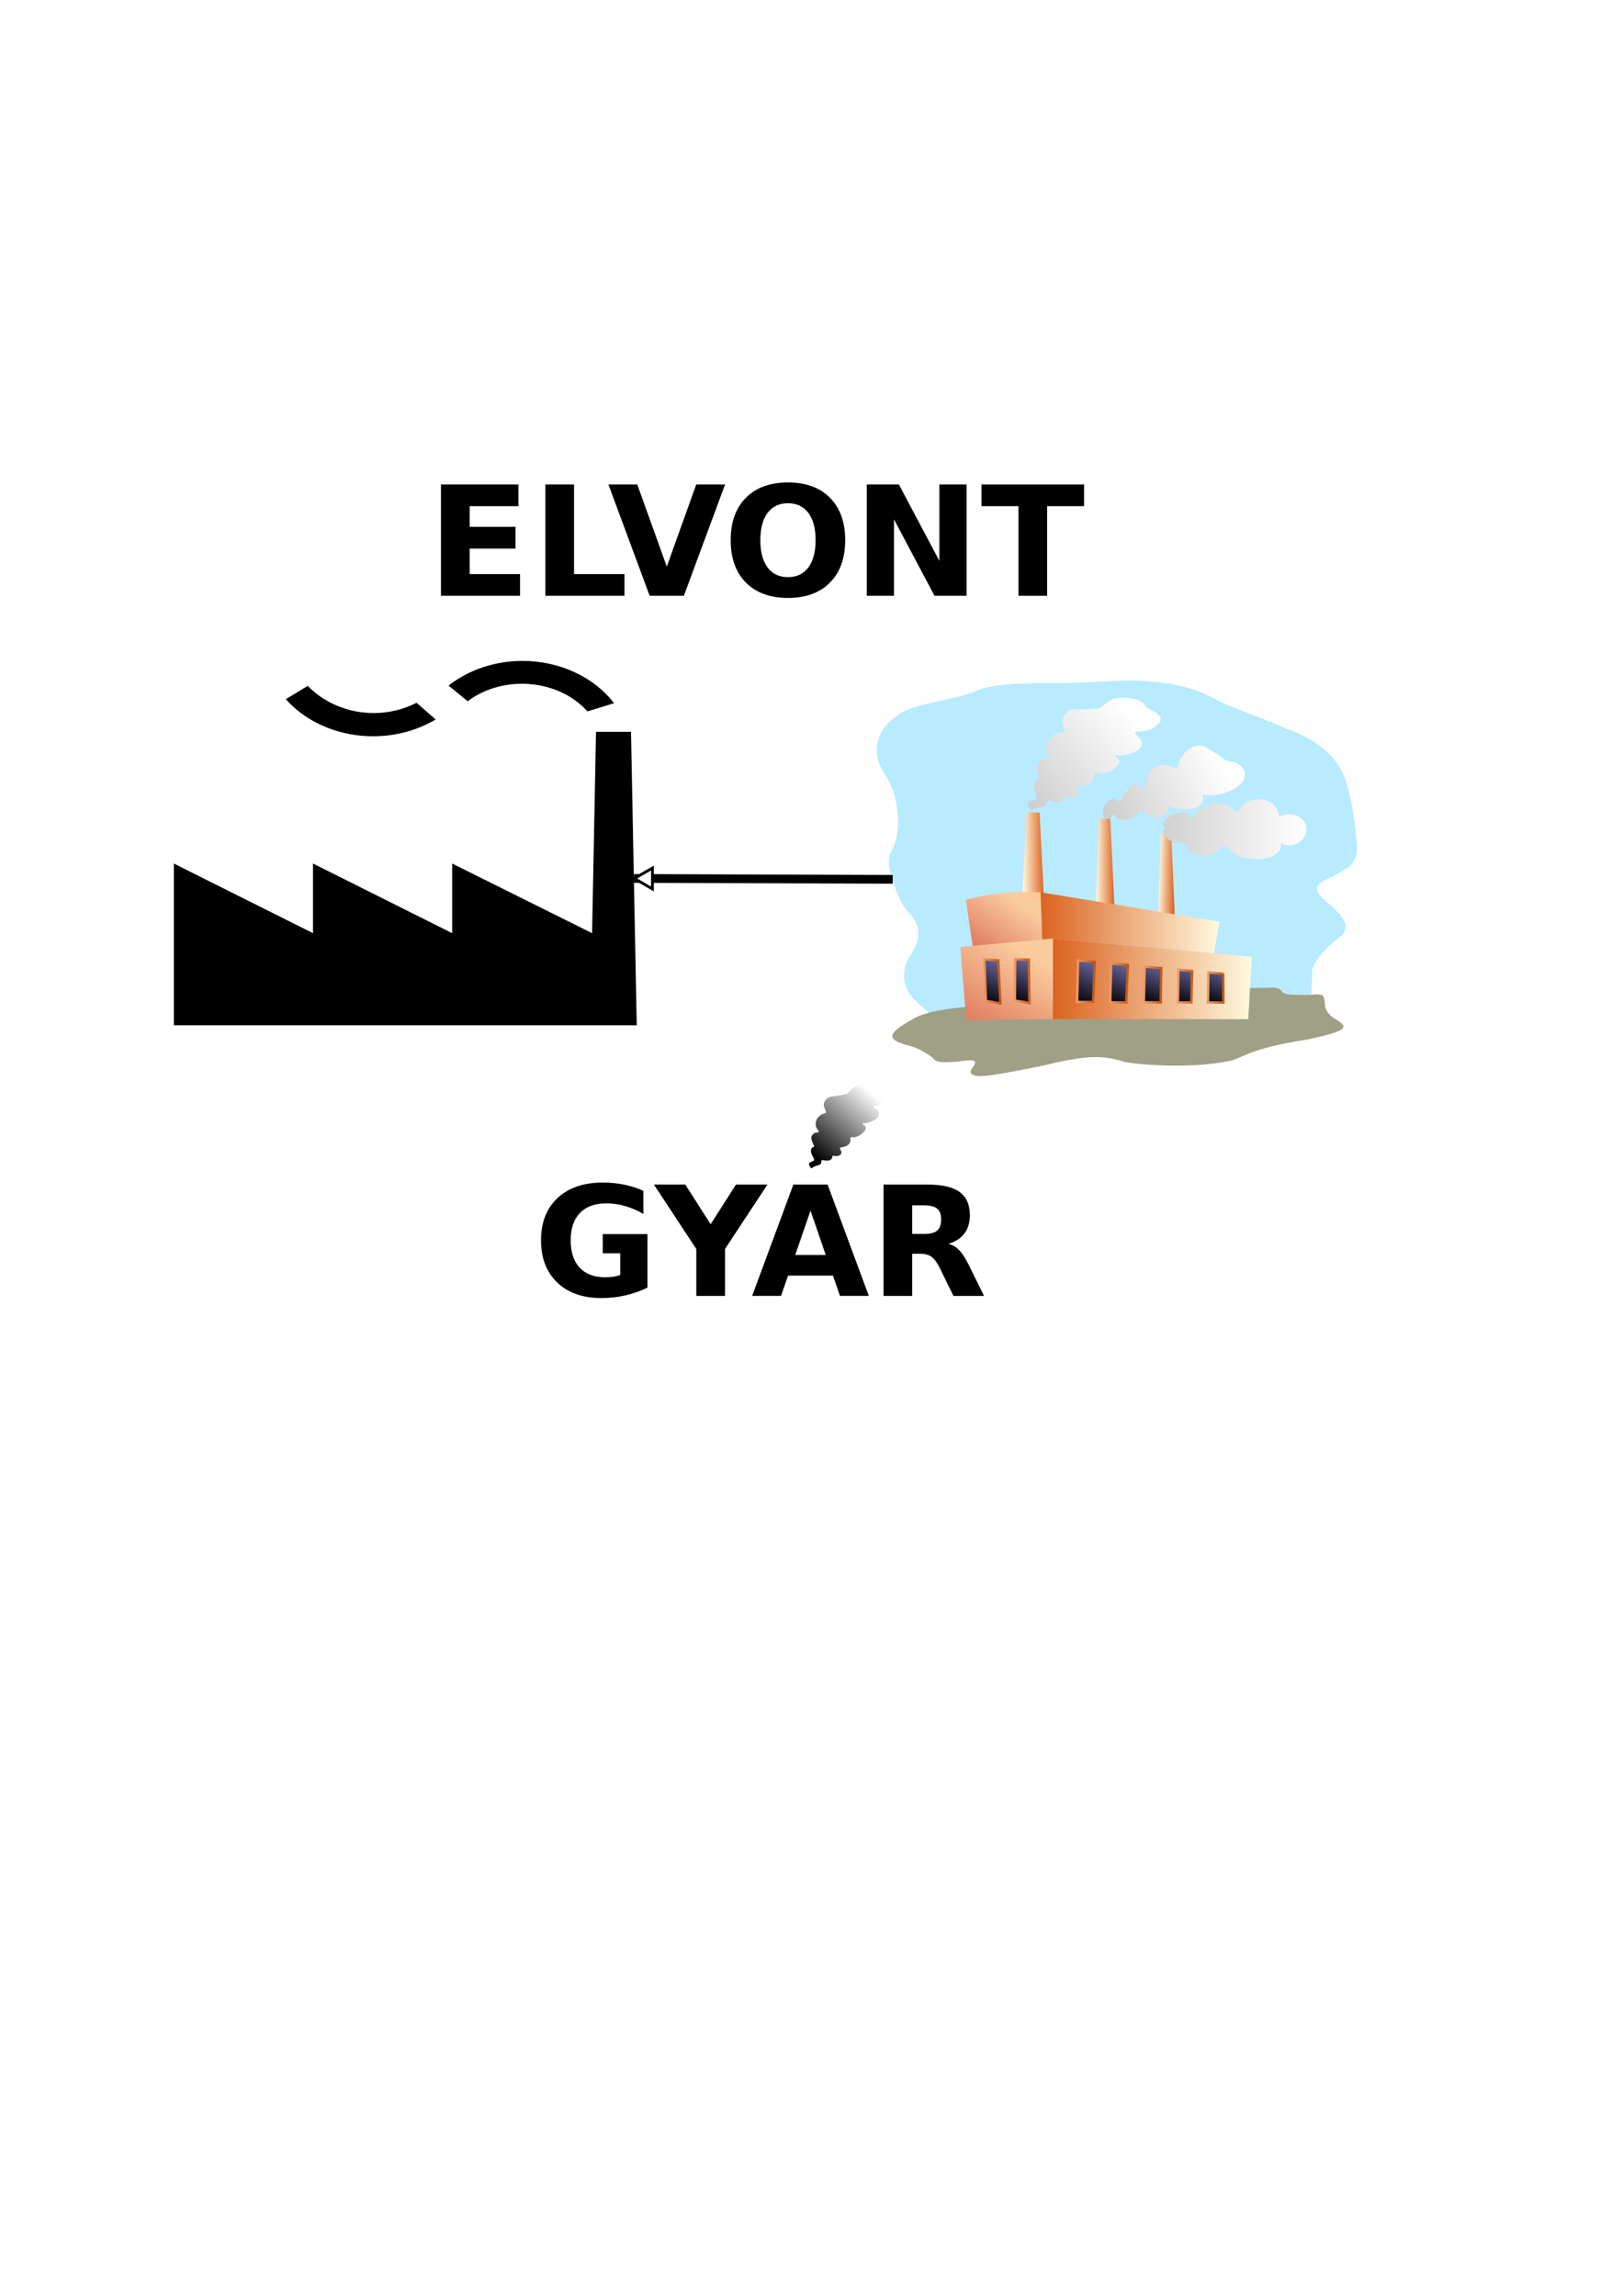 <?xml version="1.0" encoding="UTF-8" standalone="no"?>
<!-- Created with Inkscape (http://www.inkscape.org/) -->

<svg
   xmlns:dc="http://purl.org/dc/elements/1.1/"
   xmlns:cc="http://creativecommons.org/ns#"
   xmlns:rdf="http://www.w3.org/1999/02/22-rdf-syntax-ns#"
   xmlns:svg="http://www.w3.org/2000/svg"
   xmlns="http://www.w3.org/2000/svg"
   xmlns:xlink="http://www.w3.org/1999/xlink"
   xmlns:sodipodi="http://sodipodi.sourceforge.net/DTD/sodipodi-0.dtd"
   xmlns:inkscape="http://www.inkscape.org/namespaces/inkscape"
   width="210mm"
   height="297mm"
   viewBox="0 0 744.094 1052.362"
   id="svg2"
   version="1.1"
   inkscape:version="0.91 r13725"
   sodipodi:docname="elvontgyar.svg">
  <defs
     id="defs4">
    <linearGradient
       inkscape:collect="always"
       id="linearGradient5754">
      <stop
         style="stop-color:#000000;stop-opacity:1;"
         offset="0"
         id="stop5756" />
      <stop
         style="stop-color:#000000;stop-opacity:0;"
         offset="1"
         id="stop5758" />
    </linearGradient>
    <marker
       inkscape:stockid="EmptyTriangleInL"
       orient="auto"
       refY="0.0"
       refX="0.0"
       id="EmptyTriangleInL"
       style="overflow:visible"
       inkscape:isstock="true">
      <path
         id="path4670"
         d="M 5.77,0.0 L -2.88,5.0 L -2.88,-5.0 L 5.77,0.0 z "
         style="fill-rule:evenodd;fill:#ffffff;stroke:#000000;stroke-width:1pt;stroke-opacity:1"
         transform="scale(-0.8) translate(-6,0)" />
    </marker>
    <marker
       inkscape:stockid="EmptyTriangleOutL"
       orient="auto"
       refY="0.0"
       refX="0.0"
       id="EmptyTriangleOutL"
       style="overflow:visible"
       inkscape:isstock="true">
      <path
         id="path4679"
         d="M 5.77,0.0 L -2.88,5.0 L -2.88,-5.0 L 5.77,0.0 z "
         style="fill-rule:evenodd;fill:#ffffff;stroke:#000000;stroke-width:1pt;stroke-opacity:1"
         transform="scale(0.8) translate(-6,0)" />
    </marker>
    <linearGradient
       id="linearGradient11076">
      <stop
         id="stop11078"
         offset="0"
         style="stop-color:#dc611d;stop-opacity:0.941;" />
      <stop
         id="stop11080"
         offset="1"
         style="stop-color:#fdf3d7;stop-opacity:1;" />
    </linearGradient>
    <linearGradient
       id="linearGradient9998">
      <stop
         id="stop10000"
         offset="0"
         style="stop-color:#c05b17;stop-opacity:1;" />
      <stop
         style="stop-color:#f19a64;stop-opacity:1;"
         offset="1"
         id="stop10002" />
    </linearGradient>
    <linearGradient
       id="linearGradient9005">
      <stop
         style="stop-color:#636095;stop-opacity:1;"
         offset="0"
         id="stop9996" />
      <stop
         id="stop9009"
         offset="1"
         style="stop-color:#07070c;stop-opacity:1;" />
    </linearGradient>
    <linearGradient
       id="linearGradient8020">
      <stop
         id="stop8022"
         offset="0"
         style="stop-color:#cecece;stop-opacity:1;" />
      <stop
         id="stop8024"
         offset="1"
         style="stop-color:#ffffff;stop-opacity:1;" />
    </linearGradient>
    <linearGradient
       id="linearGradient8004">
      <stop
         id="stop8006"
         offset="0"
         style="stop-color:#dc621f;stop-opacity:1;" />
      <stop
         id="stop8008"
         offset="1"
         style="stop-color:#fffae0;stop-opacity:1;" />
    </linearGradient>
    <linearGradient
       id="linearGradient7998">
      <stop
         style="stop-color:#e38165;stop-opacity:1;"
         offset="0"
         id="stop8000" />
      <stop
         id="stop8010"
         offset="1"
         style="stop-color:#fec997;stop-opacity:0.941;" />
    </linearGradient>
    <linearGradient
       gradientUnits="userSpaceOnUse"
       y2="252.327"
       x2="165.881"
       y1="252.097"
       x1="181.415"
       id="linearGradient7996"
       xlink:href="#linearGradient9998"
       inkscape:collect="always" />
    <linearGradient
       gradientUnits="userSpaceOnUse"
       y2="389.505"
       x2="600"
       y1="389.505"
       x1="200"
       id="linearGradient8026"
       xlink:href="#linearGradient8020"
       inkscape:collect="always" />
    <linearGradient
       gradientUnits="userSpaceOnUse"
       y2="265.517"
       x2="166.963"
       y1="234.893"
       x1="180.103"
       id="linearGradient10022"
       xlink:href="#linearGradient9005"
       inkscape:collect="always" />
    <linearGradient
       gradientTransform="matrix(0.927,0,0,0.933,458.205,363.987)"
       y2="265.517"
       x2="166.963"
       y1="234.893"
       x1="180.103"
       gradientUnits="userSpaceOnUse"
       id="linearGradient10026"
       xlink:href="#linearGradient9005"
       inkscape:collect="always" />
    <linearGradient
       gradientTransform="matrix(0.927,0,0,0.933,458.205,363.987)"
       y2="252.327"
       x2="165.881"
       y1="252.097"
       x1="181.415"
       gradientUnits="userSpaceOnUse"
       id="linearGradient10028"
       xlink:href="#linearGradient9998"
       inkscape:collect="always" />
    <linearGradient
       y2="265.517"
       x2="166.963"
       y1="234.893"
       x1="180.103"
       gradientTransform="matrix(0.89,0,0,0.898,493.012,372.608)"
       gradientUnits="userSpaceOnUse"
       id="linearGradient10032"
       xlink:href="#linearGradient9005"
       inkscape:collect="always" />
    <linearGradient
       y2="252.327"
       x2="165.881"
       y1="252.097"
       x1="181.415"
       gradientTransform="matrix(0.89,0,0,0.898,493.012,372.608)"
       gradientUnits="userSpaceOnUse"
       id="linearGradient10034"
       xlink:href="#linearGradient9998"
       inkscape:collect="always" />
    <linearGradient
       y2="265.517"
       x2="166.963"
       y1="234.893"
       x1="180.103"
       gradientTransform="matrix(0.866,0,0,0.875,525.376,379.652)"
       gradientUnits="userSpaceOnUse"
       id="linearGradient10038"
       xlink:href="#linearGradient9005"
       inkscape:collect="always" />
    <linearGradient
       y2="252.327"
       x2="165.881"
       y1="252.097"
       x1="181.415"
       gradientTransform="matrix(0.866,0,0,0.875,525.376,379.652)"
       gradientUnits="userSpaceOnUse"
       id="linearGradient10040"
       xlink:href="#linearGradient9998"
       inkscape:collect="always" />
    <linearGradient
       y2="265.517"
       x2="166.963"
       y1="234.893"
       x1="180.103"
       gradientTransform="matrix(0.834,0,0,0.845,555.53,387.208)"
       gradientUnits="userSpaceOnUse"
       id="linearGradient10044"
       xlink:href="#linearGradient9005"
       inkscape:collect="always" />
    <linearGradient
       y2="252.327"
       x2="165.881"
       y1="252.097"
       x1="181.415"
       gradientTransform="matrix(0.834,0,0,0.845,555.53,387.208)"
       gradientUnits="userSpaceOnUse"
       id="linearGradient10046"
       xlink:href="#linearGradient9998"
       inkscape:collect="always" />
    <linearGradient
       gradientTransform="translate(149.764,225.005)"
       y2="265.517"
       x2="166.963"
       y1="234.893"
       x1="180.103"
       gradientUnits="userSpaceOnUse"
       id="linearGradient10054"
       xlink:href="#linearGradient9005"
       inkscape:collect="always" />
    <linearGradient
       gradientTransform="translate(149.764,225.005)"
       y2="252.327"
       x2="165.881"
       y1="252.097"
       x1="181.415"
       gradientUnits="userSpaceOnUse"
       id="linearGradient10056"
       xlink:href="#linearGradient9998"
       inkscape:collect="always" />
    <linearGradient
       y2="265.517"
       x2="166.963"
       y1="234.893"
       x1="180.103"
       gradientTransform="translate(124.187,225.349)"
       gradientUnits="userSpaceOnUse"
       id="linearGradient10060"
       xlink:href="#linearGradient9005"
       inkscape:collect="always" />
    <linearGradient
       y2="252.327"
       x2="165.881"
       y1="252.097"
       x1="181.415"
       gradientTransform="translate(124.187,225.349)"
       gradientUnits="userSpaceOnUse"
       id="linearGradient10062"
       xlink:href="#linearGradient9998"
       inkscape:collect="always" />
    <linearGradient
       gradientTransform="translate(418,345.035)"
       gradientUnits="userSpaceOnUse"
       y2="165.929"
       x2="234.229"
       y1="166.253"
       x1="248.296"
       id="linearGradient11046"
       xlink:href="#linearGradient8004"
       inkscape:collect="always" />
    <linearGradient
       gradientTransform="translate(418,345.035)"
       gradientUnits="userSpaceOnUse"
       y2="150.968"
       x2="182.291"
       y1="150.968"
       x1="198.076"
       id="linearGradient11048"
       xlink:href="#linearGradient8004"
       inkscape:collect="always" />
    <linearGradient
       gradientTransform="translate(418,345.035)"
       gradientUnits="userSpaceOnUse"
       y2="141.159"
       x2="121.188"
       y1="140.997"
       x1="139.264"
       id="linearGradient11050"
       xlink:href="#linearGradient8004"
       inkscape:collect="always" />
    <linearGradient
       gradientTransform="translate(418,345.035)"
       gradientUnits="userSpaceOnUse"
       y2="33.227"
       x2="216.703"
       y1="107.645"
       x1="131.532"
       id="linearGradient11058"
       xlink:href="#linearGradient8020"
       inkscape:collect="always" />
    <linearGradient
       gradientTransform="translate(418,345.035)"
       gradientUnits="userSpaceOnUse"
       y2="71.261"
       x2="289.73"
       y1="116.261"
       x1="195.032"
       id="linearGradient11066"
       xlink:href="#linearGradient8020"
       inkscape:collect="always" />
    <linearGradient
       gradientTransform="translate(418,345.035)"
       gradientUnits="userSpaceOnUse"
       y2="201.425"
       x2="286.037"
       y1="201.425"
       x1="135.847"
       id="linearGradient11101"
       xlink:href="#linearGradient8004"
       inkscape:collect="always" />
    <linearGradient
       gradientTransform="translate(418,345.035)"
       gradientUnits="userSpaceOnUse"
       y2="182.602"
       x2="114.379"
       y1="220.695"
       x1="88.208"
       id="linearGradient11109"
       xlink:href="#linearGradient7998"
       inkscape:collect="always" />
    <linearGradient
       gradientTransform="translate(418,345.035)"
       gradientUnits="userSpaceOnUse"
       y2="223.837"
       x2="120.893"
       y1="282.6"
       x1="83.622"
       id="linearGradient11117"
       xlink:href="#linearGradient7998"
       inkscape:collect="always" />
    <linearGradient
       gradientTransform="translate(418,345.035)"
       gradientUnits="userSpaceOnUse"
       y2="248.197"
       x2="312.827"
       y1="248.197"
       x1="146.021"
       id="linearGradient11125"
       xlink:href="#linearGradient8004"
       inkscape:collect="always" />
    <linearGradient
       gradientTransform="translate(418,345.035)"
       gradientUnits="userSpaceOnUse"
       y2="123.425"
       x2="357.933"
       y1="123.425"
       x1="231.876"
       id="linearGradient12102"
       xlink:href="#linearGradient8020"
       inkscape:collect="always" />
    <linearGradient
       gradientTransform="translate(200,215.005)"
       y2="248.197"
       x2="312.827"
       y1="248.197"
       x1="146.021"
       gradientUnits="userSpaceOnUse"
       id="linearGradient14048"
       xlink:href="#linearGradient8004"
       inkscape:collect="always" />
    <linearGradient
       y2="265.517"
       x2="166.963"
       y1="234.893"
       x1="180.103"
       gradientTransform="matrix(0.927,0,0,0.998,430.63,346.175)"
       gradientUnits="userSpaceOnUse"
       id="linearGradient2244"
       xlink:href="#linearGradient9005"
       inkscape:collect="always" />
    <linearGradient
       y2="252.327"
       x2="165.881"
       y1="252.097"
       x1="181.415"
       gradientTransform="matrix(0.927,0,0,0.998,430.63,346.175)"
       gradientUnits="userSpaceOnUse"
       id="linearGradient2246"
       xlink:href="#linearGradient9998"
       inkscape:collect="always" />
    <linearGradient
       y2="265.517"
       x2="166.963"
       y1="234.893"
       x1="180.103"
       gradientTransform="matrix(0.927,0,0,0.998,378.239,345.121)"
       gradientUnits="userSpaceOnUse"
       id="linearGradient2250"
       xlink:href="#linearGradient9005"
       inkscape:collect="always" />
    <linearGradient
       y2="252.327"
       x2="165.881"
       y1="252.097"
       x1="181.415"
       gradientTransform="matrix(0.927,0,0,0.998,378.239,345.121)"
       gradientUnits="userSpaceOnUse"
       id="linearGradient2252"
       xlink:href="#linearGradient9998"
       inkscape:collect="always" />
    <linearGradient
       y2="265.517"
       x2="166.963"
       y1="234.893"
       x1="180.103"
       gradientTransform="matrix(0.927,0,0,0.998,352.448,345.202)"
       gradientUnits="userSpaceOnUse"
       id="linearGradient2257"
       xlink:href="#linearGradient9005"
       inkscape:collect="always" />
    <linearGradient
       y2="252.327"
       x2="165.881"
       y1="252.097"
       x1="181.415"
       gradientTransform="matrix(0.927,0,0,0.998,352.448,345.202)"
       gradientUnits="userSpaceOnUse"
       id="linearGradient2259"
       xlink:href="#linearGradient9998"
       inkscape:collect="always" />
    <linearGradient
       inkscape:collect="always"
       xlink:href="#linearGradient5754"
       id="linearGradient5760"
       x1="369.262"
       y1="768.405"
       x2="394.977"
       y2="738.595"
       gradientUnits="userSpaceOnUse"
       gradientTransform="translate(5.29,-237.266)" />
  </defs>
  <sodipodi:namedview
     id="base"
     pagecolor="#ffffff"
     bordercolor="#666666"
     borderopacity="1.0"
     inkscape:pageopacity="0.0"
     inkscape:pageshadow="2"
     inkscape:zoom="1.1570521"
     inkscape:cx="182.52757"
     inkscape:cy="586.06382"
     inkscape:document-units="px"
     inkscape:current-layer="layer1"
     showgrid="false"
     inkscape:snap-bbox="true"
     inkscape:snap-bbox-midpoints="true"
     inkscape:snap-page="false"
     showguides="true"
     inkscape:guide-bbox="true"
     inkscape:snap-bbox-edge-midpoints="false"
     inkscape:object-paths="true"
     inkscape:window-width="1920"
     inkscape:window-height="1027"
     inkscape:window-x="1680"
     inkscape:window-y="0"
     inkscape:window-maximized="1"
     inkscape:snap-global="true"
     inkscape:object-nodes="true"
     inkscape:snap-smooth-nodes="true">
    <sodipodi:guide
       position="349.588,790.168"
       orientation="1,0"
       id="guide3711" />
    <sodipodi:guide
       position="169.916,649.609"
       orientation="0,1"
       id="guide4366" />
  </sodipodi:namedview>
  <g
     inkscape:label="Layer 1"
     inkscape:groupmode="layer"
     id="layer1">
    <g
       transform="matrix(0.957,0,0,0.818,-55.457,209.393)"
       id="g1935">
      <polygon
         points="341.6,266.94 274.57,227.92 274.57,227.92 274.57,266.94 207.9,227.92 207.9,266.94 141.23,227.92 141.23,318.56 362.99,318.56 360.25,154.12 343.48,154.12 "
         id="polygon1945" />
      <path
         d="m 205.38,128.34 c 7.78,9.5 19.37,15.26 31.68,15.26 7.2,0 14.26,-2.08 20.45,-5.76 l 9.14,9.36 C 243.54,163.26 212,158.29 194.87,135.83 l 10.51,-7.49 z"
         id="path1947"
         inkscape:connector-curvature="0" />
      <path
         d="m 339.37,142.67 12.75,-4.61 c -9.65,-14.69 -26.07,-23.69 -43.85,-23.69 -13.18,0 -25.78,4.97 -35.43,13.83 l 9.15,8.78 c 17.06,-15.05 43.56,-12.46 57.38,5.69 z"
         id="path1949"
         inkscape:connector-curvature="0" />
    </g>
    <g
       transform="matrix(0.55,0,0,0.55,292.065,188.369)"
       id="layer1-3"
       inkscape:label="Layer 1">
      <g
         transform="translate(-217.952,-119.892)"
         id="g2301">
        <path
           style="fill:#b8ebff;fill-opacity:1;fill-rule:evenodd;stroke:#000000;stroke-width:0;stroke-linecap:butt;stroke-linejoin:miter;stroke-miterlimit:4;stroke-dasharray:none;stroke-opacity:1"
           d="m 434.563,374.11 c 12.437,-11.275 49.516,-12.336 69.851,-22.503 15.058,-5.009 46.248,-5.041 69.13,-5.041 24.064,0.184 44.884,-2.754 62.836,-1.883 25.511,1.238 45.78,5.277 66.064,16.645 14.104,7.306 40.807,15.633 55.988,23.224 25.296,8.238 43.071,23.088 49.868,42.126 4.413,14.495 7.553,30.048 9.001,47.887 3.608,22.158 -5.126,25.154 -14.866,30.857 -12.998,7.611 -29.96,9.191 -4.396,27.832 3.06,4.1 6.699,5.401 10.442,14.222 0.448,3.781 -0.598,7.636 -4.501,10.622 -17.237,13.19 -23.723,24.958 -23.404,29.885 0.522,8.047 -0.54,6.91 -0.54,24.484 -107.418,42.901 -209.317,31.786 -307.036,15.392 -8.754,-2.189 -20.547,-14.066 -24.394,-17.913 -9.881,-10.151 -10.802,-24.045 -2.79,-36.636 7.381,-10.568 10.172,-22.682 -0.09,-33.935 -7.291,-7.246 -12.233,-19.01 -15.122,-30.605 -2.3,-5.752 -4.935,-16.234 0,-23.404 4.338,-5.886 10.532,-35.887 -5.761,-62.289 -11.57,-15.581 -9.349,-36.448 9.721,-48.967 z"
           id="path2239"
           sodipodi:nodetypes="cccsccccsccssccccccccc"
           inkscape:connector-curvature="0" />
        <path
           style="fill:#a0a086;fill-opacity:1;fill-rule:evenodd;stroke:#000000;stroke-width:0;stroke-linecap:butt;stroke-linejoin:miter;stroke-miterlimit:4;stroke-dasharray:none;stroke-opacity:1"
           d="m 705.324,602.024 -190.109,12.962 c -23.755,1.102 -55.852,3.912 -67.87,12.062 -19.483,10.79 -22.953,16.285 -4.321,21.423 9.001,2.156 11.705,4.412 19.803,9.181 4.017,3.696 3.258,6.121 22.503,4.501 15.033,-2.205 16.78,-1.138 12.242,5.041 -3.826,5.146 -1.26,9.301 19.083,5.761 8.405,-1.151 41.943,-7.538 50.768,-10.082 18.615,-3.642 35.28,-7.572 55.808,-0.72 10.806,2.553 55.838,6.342 88.753,-0.54 12.254,-2.952 16.251,-10.368 64.63,-17.823 33.511,-7.227 34.875,-9.809 24.124,-16.743 -4.23,-2.453 -7.516,-4.958 -9.181,-10.622 -1.125,-8.465 0.035,-10.438 -7.921,-10.262 -2.554,0.166 -2.67,0.767 -18.521,0.301 -7.385,-0.217 -8.407,-1.25 -9.928,-3.126 -1.73,-2.419 -5.401,-3.327 -10.439,-2.689 -14.054,-0.233 -38.428,1.772 -39.423,1.373 z"
           id="path2241"
           sodipodi:nodetypes="ccccccccccccccccccc"
           inkscape:connector-curvature="0" />
        <path
           style="fill:url(#linearGradient11125);fill-opacity:1;fill-rule:nonzero;stroke:#000000;stroke-width:0;stroke-linecap:butt;stroke-linejoin:miter;stroke-miterlimit:4;stroke-dasharray:none;stroke-opacity:1"
           d="m 564.585,559.657 -0.064,67.023 162.942,0.127 2.864,-52.065 -165.743,-15.085 z"
           id="path2243"
           sodipodi:nodetypes="ccccc"
           inkscape:connector-curvature="0" />
        <path
           sodipodi:nodetypes="ccccc"
           id="path2247"
           d="m 564.585,559.657 -0.064,67.023 -72.242,0.955 -4.837,-60.976 77.143,-7.001 z"
           style="fill:url(#linearGradient11117);fill-opacity:1;fill-rule:evenodd;stroke:#000000;stroke-width:0;stroke-linecap:butt;stroke-linejoin:miter;stroke-miterlimit:4;stroke-dasharray:none;stroke-opacity:1"
           inkscape:connector-curvature="0" />
        <path
           style="fill:url(#linearGradient11050);fill-opacity:1;fill-rule:evenodd;stroke:#000000;stroke-width:0;stroke-linecap:butt;stroke-linejoin:miter;stroke-miterlimit:4;stroke-dasharray:none;stroke-opacity:1"
           d="m 542.498,454.318 -3.31,69.25 18.076,5.856 -3.755,-74.788 -11.011,-0.318 z"
           id="path2256"
           sodipodi:nodetypes="ccccc"
           inkscape:connector-curvature="0" />
        <path
           style="opacity:1;fill:url(#linearGradient11066);fill-opacity:1;fill-rule:evenodd;stroke:none;stroke-width:1px;stroke-linecap:butt;stroke-linejoin:miter;stroke-opacity:1"
           d="m 669.542,413.137 c -0.442,1.372 0.016,4.074 -1.082,4.646 -0.799,0.417 -4.208,-0.891 -4.774,-1.146 -14.43,-6.493 -21.35,6.563 -22.277,15.53 -0.157,1.53 0.082,2.663 -0.891,3.31 -1.026,0.682 -2.777,-1.849 -3.119,-2.419 -3.817,-6.364 -11.294,2.342 -14.958,8.784 -0.622,1.094 -1.306,2.994 -2.291,3.31 -0.867,0.278 -2.435,-1.254 -2.801,-1.528 -0.651,-0.488 -3.273,-0.374 -4.328,0 -2.892,1.025 -3.539,2.792 -4.837,4.901 -3.451,5.605 -2.022,9.583 1.273,12.666 1.01,0.945 5.095,-4.833 5.856,-4.837 1.115,-0.007 1.413,1.063 2.291,2.291 2.119,2.962 12.741,2.525 16.676,-1.528 0.604,-0.622 1.817,-3.343 2.928,-3.819 0.908,-0.389 2.104,0.789 3.541,1.809 7.086,5.026 16.764,5.346 19.5,-1.682 0.513,-1.318 0.065,-4.169 0.891,-4.646 0.611,-0.353 2.132,1.607 5.219,2.291 6.191,1.373 22.657,2.291 23.423,-7.129 0.151,-1.859 -0.625,-3.685 -0.064,-4.201 0.483,-0.444 1.065,-0.247 2.482,0.064 5.857,1.285 22.544,-1.004 30.361,-10.629 1.194,-1.47 2.063,-4.855 2.1,-6.556 0.115,-5.147 -4.645,-9.184 -11.602,-10.644 -1.846,-0.388 -3.163,-0.37 -3.483,-0.495 -0.878,-0.342 -1.721,-0.958 -2.419,-1.528 -4.523,-3.69 -7.966,-5.452 -14.13,-9.165 -10.649,-6.414 -20.874,4.236 -23.487,12.348 z"
           id="path2168"
           sodipodi:nodetypes="csssssssssssssssssssssssssssss"
           inkscape:connector-curvature="0" />
        <path
           style="fill:url(#linearGradient11048);fill-opacity:1;fill-rule:evenodd;stroke:#000000;stroke-width:0;stroke-linecap:butt;stroke-linejoin:miter;stroke-miterlimit:4;stroke-dasharray:none;stroke-opacity:1"
           d="m 602.774,459.919 -2.482,73.833 15.785,2.291 -3.692,-76.188 -9.611,0.064 z"
           id="path2258"
           sodipodi:nodetypes="ccccc"
           inkscape:connector-curvature="0" />
        <path
           style="fill:url(#linearGradient11109);fill-opacity:1;fill-rule:evenodd;stroke:#000000;stroke-width:0;stroke-linecap:butt;stroke-linejoin:miter;stroke-miterlimit:4;stroke-dasharray:none;stroke-opacity:1"
           d="m 555.735,560.464 -58.05,5.267 -5.659,-38.285 c 18.482,-5.192 36.964,-7.584 62.321,-6.411 l 1.388,39.43 z"
           id="path2249"
           sodipodi:nodetypes="ccccc"
           inkscape:connector-curvature="0" />
        <path
           style="fill:url(#linearGradient11046);fill-opacity:1;fill-rule:evenodd;stroke:#000000;stroke-width:0;stroke-linecap:butt;stroke-linejoin:miter;stroke-miterlimit:4;stroke-dasharray:none;stroke-opacity:1"
           d="m 654.585,471.567 -2.355,70.078 14.066,2.291 -3.055,-72.433 -8.656,0.064 z"
           id="path2260"
           sodipodi:nodetypes="ccccc"
           inkscape:connector-curvature="0" />
        <path
           sodipodi:nodetypes="cccccc"
           id="path2254"
           d="m 564.594,559.66 -8.859,0.804 -1.388,-39.43 149.189,24.566 -4.705,26.287 -134.237,-12.226 z"
           style="fill:url(#linearGradient11101);fill-opacity:1;fill-rule:evenodd;stroke:#000000;stroke-width:0;stroke-linecap:butt;stroke-linejoin:miter;stroke-miterlimit:4;stroke-dasharray:none;stroke-opacity:1"
           inkscape:connector-curvature="0" />
        <path
           style="fill:url(#linearGradient11058);fill-opacity:1;fill-rule:evenodd;stroke:none;stroke-width:1px;stroke-linecap:butt;stroke-linejoin:miter;stroke-opacity:1"
           d="m 551.855,426.949 c 1.24,-0.378 1.249,-0.026 1.558,-0.58 0.334,-0.597 -0.537,-2.428 -0.667,-2.934 -0.564,-2.707 -1.61,-5.852 -1.138,-8.328 0.506,-2.656 3.015,-4.572 4.671,-5.12 0.924,-0.396 4.846,0.087 5.53,-0.664 0.52,-0.57 -1.278,-3.098 -1.728,-4.09 -1.049,-1.789 -1.517,-7.24 0.82,-10.829 2.478,-4.078 7.502,-6.152 9.604,-6.472 0.724,-0.11 2.904,-0.06 3.352,-1.012 0.46,-0.979 -0.509,-4.251 -0.934,-5.735 -2.291,-7.544 4.956,-12.666 10.057,-12.666 19.495,0.064 20.283,0.026 24.505,-4.074 5.819,-4.453 9.098,-5.908 19.731,-5.474 7.118,0.852 13.249,3.553 13.876,6.047 0.94,2.141 4.79,3.632 9.038,6.11 7.169,5.376 3.81,8.093 0.636,11.266 -3.404,3.404 -11.819,4.71 -13.239,4.71 -0.984,-0.115 -3.831,0.024 -4.093,0.336 -0.293,0.348 -0.595,1.38 0.402,2.21 10.752,8.565 1.742,16.918 -14.003,17.249 -1.766,-0.163 -2.569,-0.433 -3.063,0.261 -0.64,0.899 0.839,1.508 1.663,2.094 5.989,5.532 -8.402,14.041 -15.565,12.826 -0.445,-0.107 -2.718,-0.889 -3.156,-0.631 -0.519,0.306 -0.526,0.74 -0.502,1.124 0.015,6.186 -3.485,9.047 -10.948,9.659 -1.563,-0.081 -2.794,-0.203 -3.437,0.348 -0.731,0.627 0.6,3.396 0.7,3.789 1.518,5.439 -4.595,6.696 -8.975,5.06 -1.579,-0.163 -1.422,-0.641 -2.066,-0.365 -0.78,0.335 -0.539,1.144 -0.766,1.574 -1.675,4.561 -6.735,3.526 -9.795,2.675 -1.305,-0.304 -2.505,-1.13 -3.179,-0.911 -0.987,0.321 -1.205,1.406 -1.41,2.723 -0.081,1.878 -2.961,3.057 -6.457,3.154 -1.764,0.217 -5.327,1.516 -7.084,2.401 -0.863,-2.16 -3.866,-6.958 0.716,-7.846 1.464,-0.831 3.882,-0.833 4.369,-1.501 0.747,-1.025 -0.679,-3.931 -1.568,-7.091 -1.61,-5.087 -0.174,-7.978 2.546,-9.293 z"
           id="path2262"
           sodipodi:nodetypes="cscscscccsccccccccsccsccsccsccsccsccccscc"
           inkscape:connector-curvature="0" />
        <path
           style="opacity:1;fill:url(#linearGradient12102);fill-opacity:1;fill-rule:evenodd;stroke:none;stroke-width:1px;stroke-linecap:butt;stroke-linejoin:miter;stroke-opacity:1"
           d="m 747.419,446.977 c 1.76,1.18 4.957,5.753 5.369,8.522 0.168,1.128 0.157,1.995 0.389,2.224 0.385,0.381 6.01,-1.83 6.779,-1.814 24.984,0.538 17.673,29.094 -1.432,25.725 -1.416,-0.25 -2.658,-1.7 -3.378,-1.247 -1.078,0.677 -0.163,2.817 -0.698,4.104 -5.368,12.919 -35.426,10.749 -43.394,0.82 -1.096,-1.365 -1.612,-2.675 -2.735,-3.024 -1.408,-0.438 -1.761,1.003 -3.852,2.582 -10.365,7.826 -20.161,9.979 -30.806,-3.974 -0.668,-0.876 -0.446,-2.039 -1.497,-2.316 -0.744,-0.196 -1.067,0.129 -2.369,0.74 -5.06,2.371 -13.683,-5.133 -13.477,-10.002 0.038,-0.901 1.73,-0.529 1.769,-1.251 0.029,-0.534 -0.985,-0.762 -1.273,-1.273 -3.952,-7.01 16.089,-15.755 19.731,-11.202 1.047,1.309 2.565,3.368 3.732,3.362 1.058,-0.005 2.328,-2.644 3.015,-3.331 3.665,-3.665 12.136,-8.887 18.777,-8.911 5.892,-0.021 10.958,3.622 12.14,4.547 1.338,1.047 2.743,2.834 3.993,2.768 1.201,-0.064 2.216,-3.059 2.803,-3.701 8.844,-9.66 20.152,-7.549 26.416,-3.349 z"
           id="path3141"
           sodipodi:nodetypes="csssssssssssssssssssssss"
           inkscape:connector-curvature="0" />
        <path
           sodipodi:nodetypes="ccccc"
           id="path10024"
           d="m 627.089,581.626 -1.343,31.162 -13.338,0.008 0.778,-32.309 13.903,1.139 z"
           style="opacity:1;fill:url(#linearGradient10026);fill-opacity:1;fill-rule:evenodd;stroke:url(#linearGradient10028);stroke-width:2;stroke-linecap:butt;stroke-linejoin:miter;stroke-miterlimit:4;stroke-dasharray:none;stroke-opacity:1"
           inkscape:connector-curvature="0" />
        <path
           style="opacity:1;fill:url(#linearGradient10032);fill-opacity:1;fill-rule:evenodd;stroke:url(#linearGradient10034);stroke-width:2;stroke-linecap:butt;stroke-linejoin:miter;stroke-miterlimit:4;stroke-dasharray:none;stroke-opacity:1"
           d="m 654.885,584.26 -0.408,28.528 -14.084,-0.103 0.765,-29.56 13.727,1.135 z"
           id="path10030"
           sodipodi:nodetypes="ccccc"
           inkscape:connector-curvature="0" />
        <path
           sodipodi:nodetypes="ccccc"
           id="path10036"
           d="m 680.692,586.719 -0.627,26.07 -11.228,0.129 0.413,-27.446 11.442,1.247 z"
           style="opacity:1;fill:url(#linearGradient10038);fill-opacity:1;fill-rule:evenodd;stroke:url(#linearGradient10040);stroke-width:2;stroke-linecap:butt;stroke-linejoin:miter;stroke-miterlimit:4;stroke-dasharray:none;stroke-opacity:1"
           inkscape:connector-curvature="0" />
        <path
           style="opacity:1;fill:url(#linearGradient10044);fill-opacity:1;fill-rule:evenodd;stroke:url(#linearGradient10046);stroke-width:2;stroke-linecap:butt;stroke-linejoin:miter;stroke-miterlimit:4;stroke-dasharray:none;stroke-opacity:1"
           d="m 706.613,588.964 0.076,23.939 -12.848,0.018 0.401,-25.085 12.37,1.129 z"
           id="path10042"
           sodipodi:nodetypes="ccccc"
           inkscape:connector-curvature="0" />
        <path
           style="opacity:1;fill:url(#linearGradient2244);fill-opacity:1;fill-rule:evenodd;stroke:url(#linearGradient2246);stroke-width:2;stroke-linecap:butt;stroke-linejoin:miter;stroke-miterlimit:4;stroke-dasharray:none;stroke-opacity:1"
           d="m 599.514,579.111 -1.343,33.352 -13.338,0.008 0.778,-34.58 13.903,1.219 z"
           id="path2242"
           sodipodi:nodetypes="ccccc"
           inkscape:connector-curvature="0" />
        <path
           sodipodi:nodetypes="ccccc"
           id="path2248"
           d="m 544.446,577.246 0.603,36.029 -12.121,-2.019 0.291,-34.418 11.227,0.408 z"
           style="opacity:1;fill:url(#linearGradient2250);fill-opacity:1;fill-rule:evenodd;stroke:url(#linearGradient2252);stroke-width:2;stroke-linecap:butt;stroke-linejoin:miter;stroke-miterlimit:4;stroke-dasharray:none;stroke-opacity:1"
           inkscape:connector-curvature="0" />
        <path
           style="opacity:1;fill:url(#linearGradient2257);fill-opacity:1;fill-rule:evenodd;stroke:url(#linearGradient2259);stroke-width:2;stroke-linecap:butt;stroke-linejoin:miter;stroke-miterlimit:4;stroke-dasharray:none;stroke-opacity:1"
           d="m 519.062,577.813 1.82,35.785 -12.121,-2.019 -1.331,-34.661 11.632,0.895 z"
           id="path2255"
           sodipodi:nodetypes="ccccc"
           inkscape:connector-curvature="0" />
      </g>
    </g>
    <path
       style="fill:none;fill-rule:evenodd;stroke:#000000;stroke-width:4;stroke-linecap:butt;stroke-linejoin:miter;stroke-miterlimit:4;stroke-dasharray:none;stroke-opacity:1;marker-start:url(#EmptyTriangleInL)"
       d="m 290.602,402.665 118.675,0.407"
       id="path3713"
       inkscape:connector-curvature="0"
       sodipodi:nodetypes="cc" />
    <g
       style="font-style:normal;font-variant:normal;font-weight:bold;font-stretch:normal;font-size:70px;line-height:125%;font-family:Sans;-inkscape-font-specification:'Sans Bold';letter-spacing:0px;word-spacing:0px;fill:#000000;fill-opacity:1;stroke:none;stroke-width:1px;stroke-linecap:butt;stroke-linejoin:miter;stroke-opacity:1"
       id="text5247"
       transform="translate(0,15.557)">
      <path
         d="m 202.171,206.506 35.513,0 0,9.946 -22.354,0 0,9.502 21.02,0 0,9.946 -21.02,0 0,11.689 23.105,0 0,9.946 -36.265,0 0,-51.03 z"
         id="path4369"
         inkscape:connector-curvature="0" />
      <path
         d="m 250.023,206.506 13.159,0 0,41.084 23.105,0 0,9.946 -36.265,0 0,-51.03 z"
         id="path4371"
         inkscape:connector-curvature="0" />
      <path
         d="m 278.939,206.506 13.228,0 13.535,37.666 13.501,-37.666 13.228,0 -18.901,51.03 -15.688,0 -18.901,-51.03 z"
         id="path4373"
         inkscape:connector-curvature="0" />
      <path
         d="m 361.243,215.119 q -6.016,0 -9.331,4.443 -3.315,4.443 -3.315,12.51 0,8.032 3.315,12.476 3.315,4.443 9.331,4.443 6.05,0 9.365,-4.443 3.315,-4.443 3.315,-12.476 0,-8.066 -3.315,-12.51 -3.315,-4.443 -9.365,-4.443 z m 0,-9.536 q 12.305,0 19.277,7.041 6.973,7.041 6.973,19.448 0,12.373 -6.973,19.414 -6.973,7.041 -19.277,7.041 -12.271,0 -19.277,-7.041 -6.973,-7.041 -6.973,-19.414 0,-12.407 6.973,-19.448 7.007,-7.041 19.277,-7.041 z"
         id="path4375"
         inkscape:connector-curvature="0" />
      <path
         d="m 397.405,206.506 14.697,0 18.56,35 0,-35 12.476,0 0,51.03 -14.697,0 -18.56,-35 0,35 -12.476,0 0,-51.03 z"
         id="path4377"
         inkscape:connector-curvature="0" />
      <path
         d="m 449.974,206.506 47.031,0 0,9.946 -16.919,0 0,41.084 -13.159,0 0,-41.084 -16.953,0 0,-9.946 z"
         id="path4379"
         inkscape:connector-curvature="0" />
    </g>
    <g
       id="g4390">
      <g
         id="text5251"
         style="font-style:normal;font-variant:normal;font-weight:bold;font-stretch:normal;font-size:70px;line-height:125%;font-family:Sans;-inkscape-font-specification:'Sans Bold';letter-spacing:0px;word-spacing:0px;fill:#000000;fill-opacity:1;stroke:none;stroke-width:1px;stroke-linecap:butt;stroke-linejoin:miter;stroke-opacity:1">
        <path
           id="path4382"
           style=""
           d="m 296.849,590.222 q -4.922,2.393 -10.22,3.589 -5.298,1.196 -10.938,1.196 -12.749,0 -20.2,-7.109 -7.451,-7.144 -7.451,-19.346 0,-12.339 7.588,-19.414 7.588,-7.075 20.781,-7.075 5.093,0 9.741,0.957 4.683,0.957 8.818,2.837 l 0,10.562 q -4.272,-2.427 -8.511,-3.623 -4.204,-1.196 -8.442,-1.196 -7.861,0 -12.134,4.409 -4.238,4.375 -4.238,12.544 0,8.101 4.102,12.51 4.102,4.409 11.655,4.409 2.051,0 3.794,-0.239 1.777,-0.273 3.179,-0.82 l 0,-9.912 -8.032,0 0,-8.818 20.508,0 0,24.541 z" />
        <path
           id="path4384"
           style=""
           d="m 299.788,542.986 14.39,0 11.621,18.184 11.621,-18.184 14.424,0 -19.448,29.531 0,21.499 -13.159,0 0,-21.499 -19.448,-29.531 z" />
        <path
           id="path4386"
           style=""
           d="m 381.888,584.719 -20.576,0 -3.247,9.297 -13.228,0 18.901,-51.03 15.688,0 18.901,51.03 -13.228,0 -3.213,-9.297 z m -17.295,-9.468 13.979,0 -6.973,-20.303 -7.007,20.303 z" />
        <path
           id="path4388"
           style=""
           d="m 423.758,565.613 q 4.136,0 5.913,-1.538 1.812,-1.538 1.812,-5.059 0,-3.486 -1.812,-4.99 -1.777,-1.504 -5.913,-1.504 l -5.537,0 0,13.091 5.537,0 z m -5.537,9.092 0,19.312 -13.159,0 0,-51.03 20.098,0 q 10.083,0 14.766,3.384 4.717,3.384 4.717,10.698 0,5.059 -2.461,8.306 -2.427,3.247 -7.349,4.785 2.7,0.615 4.819,2.803 2.153,2.153 4.341,6.562 l 7.144,14.492 -14.014,0 -6.221,-12.681 q -1.88,-3.828 -3.828,-5.229 -1.914,-1.401 -5.127,-1.401 l -3.726,0 z" />
      </g>
      <path
         inkscape:connector-curvature="0"
         sodipodi:nodetypes="cscscscccsccccccccsccsccsccsccsccsccccscc"
         id="path2262-5"
         d="m 372.712,525.825 c 0.436,-0.205 0.458,-0.076 0.542,-0.296 0.091,-0.237 -0.326,-0.864 -0.401,-1.043 -0.351,-0.965 -0.903,-2.066 -0.861,-3.001 0.045,-1.003 0.865,-1.841 1.445,-2.13 0.319,-0.195 1.786,-0.225 1.998,-0.538 0.161,-0.237 -0.634,-1.071 -0.852,-1.412 -0.481,-0.602 -0.942,-2.581 -0.273,-4.025 0.695,-1.631 2.431,-2.66 3.187,-2.889 0.26,-0.079 1.064,-0.176 1.179,-0.55 0.117,-0.384 -0.413,-1.536 -0.648,-2.059 -1.243,-2.652 1.15,-4.92 3.025,-5.19 7.17,-1.012 7.458,-1.067 8.792,-2.799 1.903,-1.946 3.031,-2.655 6.963,-3.06 2.662,-0.065 5.059,0.603 5.422,1.486 0.459,0.737 1.954,1.081 3.647,1.766 2.921,1.596 1.83,2.773 0.832,4.108 -1.071,1.432 -4.095,2.359 -4.617,2.434 -0.368,0.01 -1.407,0.212 -1.487,0.341 -0.089,0.144 -0.145,0.539 0.265,0.791 4.408,2.578 1.539,6.127 -4.232,7.085 -0.658,0.034 -0.967,-0.023 -1.112,0.259 -0.188,0.364 0.389,0.51 0.723,0.681 2.495,1.716 -2.343,5.608 -5.041,5.542 -0.169,-0.016 -1.046,-0.183 -1.194,-0.064 -0.174,0.14 -0.154,0.3 -0.125,0.44 0.334,2.273 -0.801,3.511 -3.512,4.132 -0.579,0.053 -1.038,0.073 -1.245,0.311 -0.235,0.269 0.401,1.217 0.459,1.356 0.847,1.919 -1.334,2.706 -3.031,2.337 -0.589,0.024 -0.557,-0.16 -0.779,-0.024 -0.269,0.164 -0.137,0.449 -0.198,0.619 -0.373,1.766 -2.289,1.654 -3.459,1.503 -0.496,-0.043 -0.981,-0.282 -1.217,-0.166 -0.346,0.17 -0.368,0.581 -0.374,1.076 0.07,0.695 -0.926,1.281 -2.206,1.502 -0.637,0.173 -1.878,0.84 -2.477,1.259 -0.432,-0.748 -1.791,-2.353 -0.153,-2.922 0.494,-0.383 1.383,-0.512 1.526,-0.784 0.22,-0.416 -0.458,-1.409 -0.953,-2.524 -0.862,-1.785 -0.488,-2.924 0.443,-3.551 z"
         style="fill:url(#linearGradient5760);fill-opacity:1;fill-rule:evenodd;stroke:none;stroke-width:1px;stroke-linecap:butt;stroke-linejoin:miter;stroke-opacity:1" />
    </g>
  </g>
</svg>
